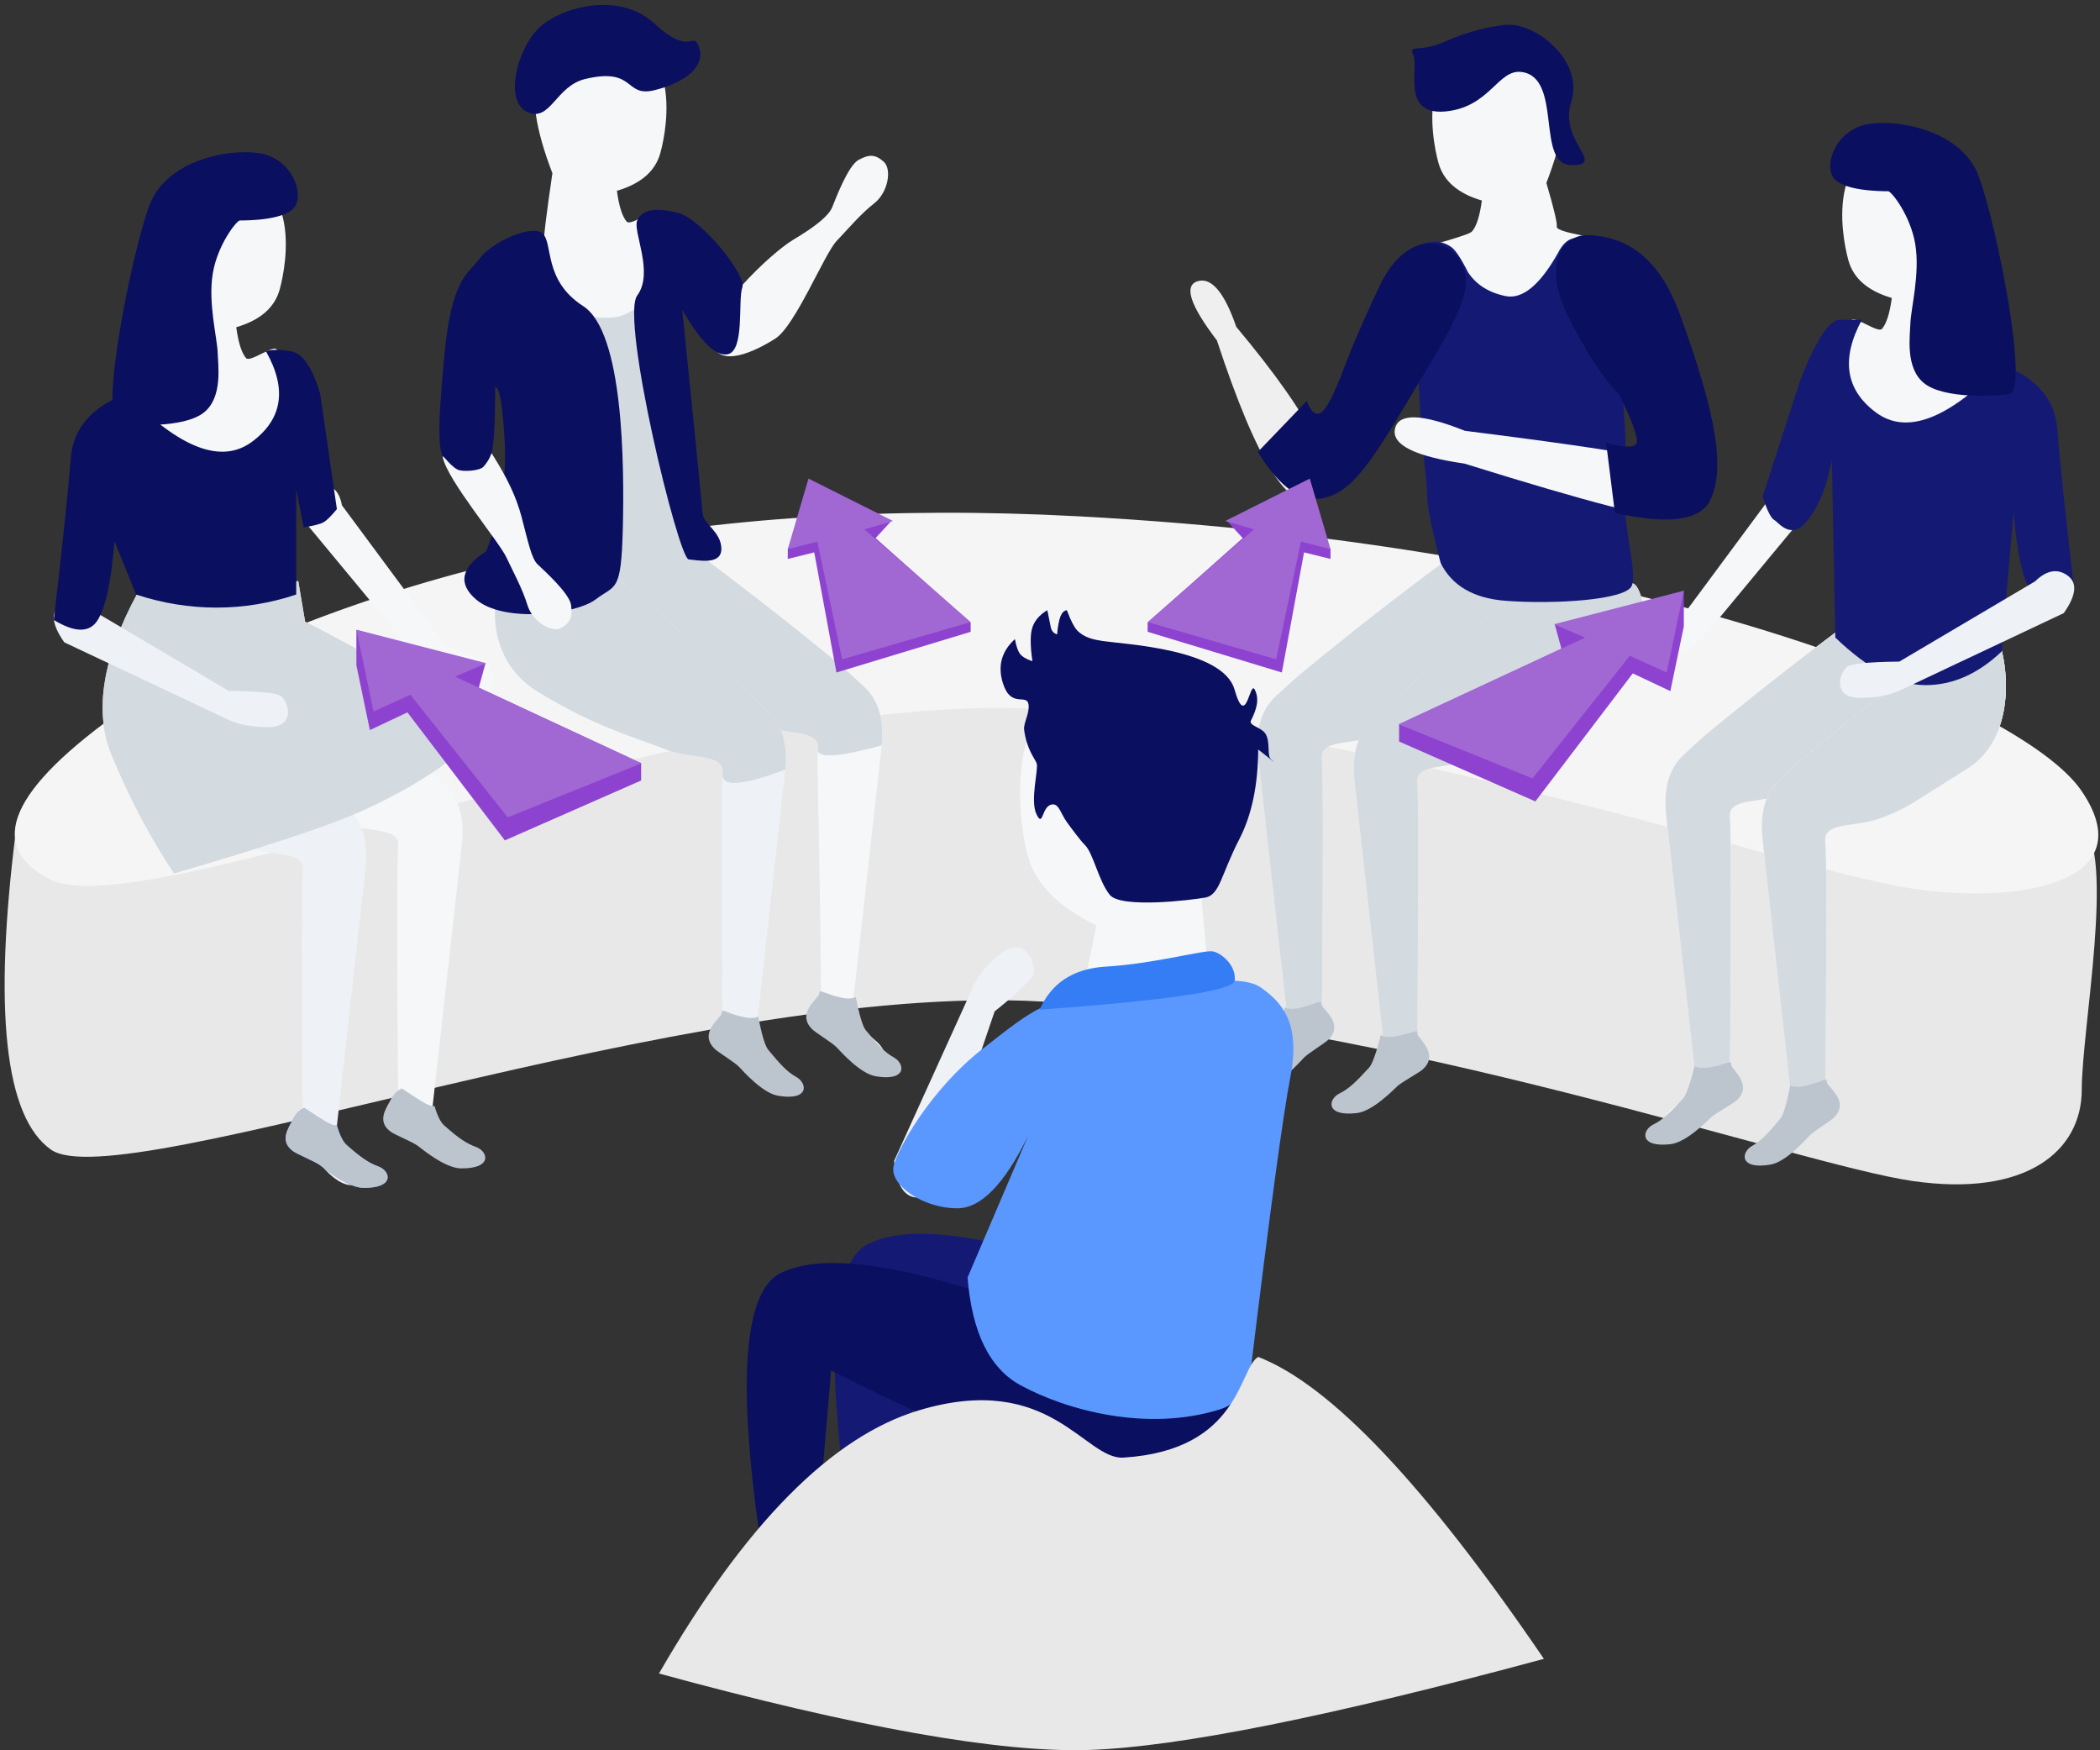 <?xml version="1.0" encoding="UTF-8"?>
<svg width="246px" height="205px" viewBox="0 0 246 205" version="1.1" xmlns="http://www.w3.org/2000/svg" xmlns:xlink="http://www.w3.org/1999/xlink">
    <rect x="0" y="0" width="246" height="205" fill="#333333" stroke="none"/>
    <!-- Generator: Sketch 48.2 (47327) - http://www.bohemiancoding.com/sketch -->
    <title>Realistic solution to the oracle problem</title>
    <desc>Created with Sketch.</desc>
    <defs></defs>
    <g id="WEB-DESIGN-WITNET/new-header-sec-v." stroke="none" stroke-width="1" fill="none" fill-rule="evenodd" transform="translate(-239, -1044)">
        <g id="//BODY" transform="translate(-575, 851)">
            <g id="section1" transform="translate(719, 0)">
                <g id="conteiner1" transform="translate(5, 142)">
                    <g id="ilustracja" transform="translate(54, 46)">
                        <g>
                            <path d="M37.857,102.334 C35.202,123.4 36.572,135.838 41.968,139.649 C50.061,145.364 117.025,119.947 158.062,122.305 C199.099,124.664 246.664,141.385 260.035,143.323 C273.405,145.26 279.862,139.784 279.862,132.641 C279.862,125.499 283.826,105.086 279.862,101.421 C262.935,85.767 208.309,81.389 160.987,78.877 C117.187,76.552 76.144,84.371 37.857,102.334 Z" id="Path-141" fill="#E8E8E8"></path>
                            <path d="M50.467,88.066 C37.208,97.393 34.302,104.018 41.749,107.944 C52.92,113.832 117.025,85.708 158.062,88.066 C199.099,90.424 246.664,107.146 260.035,109.084 C273.405,111.021 287.005,108.055 279.805,97.586 C272.605,87.117 227.932,68.953 162.231,65.466 C118.431,63.141 81.176,70.674 50.467,88.066 Z" id="Path-141" fill="#F5F5F5"></path>
                            <g id="Group-2" transform="translate(171.505, 5.707)">
                                <path d="M11.248,37.85 C11.035,32.683 11.738,30.355 13.358,30.866 C14.977,31.377 15.198,33.705 14.02,37.85 C15.257,52.309 14.013,59.538 10.287,59.538 C6.561,59.538 6.881,52.309 11.248,37.85 Z" id="Path-122" fill="#EFEFEF" transform="translate(11.239, 45.168) rotate(-35) translate(-11.239, -45.168) "></path>
                                <g id="Group-16" transform="translate(32.014, 97.582) scale(-1, 1) translate(-32.014, -97.582) translate(6.86, 63.913)">
                                    <path d="M30.853,21.382 C34.193,22.72 38.065,21.834 37.829,24.296 C37.674,25.902 37.671,35.814 37.819,54.03 C37.822,54.419 37.725,55.706 38.208,56.496 C38.69,57.287 44.237,61.502 45.309,60.263 C46.382,59.023 42.798,57.458 42.211,56.124 C42.081,55.831 41.942,55.662 41.879,55.354 C41.837,55.149 41.837,54.863 41.879,54.496 L45.309,23.823 C45.582,20.789 44.911,18.517 43.297,17.006 C40.875,14.741 40.676,14.543 35.185,10.148 C29.694,5.754 24.13,1.601 23.869,1.458 C23.609,1.314 15.07,-0.798 13.833,0.33 C12.595,1.458 10.083,11.721 16.976,15.944 C23.869,20.168 27.513,20.045 30.853,21.382 Z" id="Path-19-Copy" fill="#F5F7F9"></path>
                                    <path d="M30.853,21.382 C34.193,22.72 38.065,21.834 37.829,24.296 C37.674,25.902 37.671,35.814 37.819,54.03 C37.821,54.289 39.175,54.445 41.879,54.496 L45.309,23.823 C45.582,20.789 44.911,18.517 43.297,17.006 C40.875,14.741 40.676,14.543 35.185,10.148 C29.694,5.754 24.13,1.601 23.869,1.458 C23.609,1.314 15.07,-0.798 13.833,0.33 C12.595,1.458 10.083,11.721 16.976,15.944 C23.869,20.168 27.513,20.045 30.853,21.382 Z" id="Path-19-Copy" fill="#D3DAE0"></path>
                                    <path d="M19.796,24.22 C23.082,25.545 26.891,24.667 26.658,27.106 C26.506,28.698 26.503,38.517 26.649,56.566 C26.652,56.951 26.472,57.019 26.658,57.734 C26.844,58.448 27.178,58.946 27.379,59.339 C29.714,63.904 33.311,65.07 33.311,62.756 C33.311,61.836 32.332,61.756 30.968,58.641 C30.841,58.35 30.704,58.183 30.642,57.878 C30.601,57.675 30.601,57.391 30.642,57.027 L34.017,26.638 C34.285,23.632 33.625,21.381 32.037,19.884 C29.655,17.639 21.366,9.951 15.964,5.597 C10.563,1.242 13.182,4.621 12.926,4.479 C12.67,4.337 2.35,2.747 1.133,3.865 C-0.085,4.982 -1.803,13.328 4.978,17.513 C11.759,21.697 16.511,22.894 19.796,24.22 Z" id="Path-19" fill="#EEF1F5"></path>
                                    <path d="M48.719,55.48 C48.983,55.626 48.581,55.56 48.727,56.238 C48.984,57.424 49.471,59.258 47.425,59.83 C46.85,59.991 44.623,60.072 43.903,60.289 C43.291,60.474 40.024,61.662 38.256,61.04 C34.728,59.801 35.935,58.079 37.468,58.079 C38.595,58.079 39.675,57.759 41.868,56.891 C42.396,56.682 43.369,55.737 44.787,54.057 C45.066,54.467 45.647,54.788 46.528,55.021 C47.85,55.37 48.455,55.334 48.719,55.48 Z" id="Path-5-Copy-3" fill="#BCC5CD" transform="translate(42.465, 57.638) scale(-1, 1) rotate(-29) translate(-42.465, -57.638) "></path>
                                    <path d="M19.796,24.22 C23.082,25.545 26.891,24.667 26.658,27.106 C26.506,28.698 26.503,38.517 26.649,56.566 C26.651,56.823 27.982,56.977 30.642,57.027 L34.017,26.638 C34.285,23.632 33.625,21.381 32.037,19.884 C29.655,17.639 21.366,9.951 15.964,5.597 C10.563,1.242 13.182,4.621 12.926,4.479 C12.67,4.337 2.35,2.747 1.133,3.865 C-0.085,4.982 -1.803,13.328 4.978,17.513 C11.759,21.697 16.511,22.894 19.796,24.22 Z" id="Path-19" fill="#D3DAE0"></path>
                                    <path d="M37.694,58.689 C37.958,58.835 37.555,58.769 37.702,59.447 C37.958,60.633 38.446,62.467 36.4,63.039 C35.824,63.2 33.597,63.281 32.878,63.498 C32.266,63.683 28.998,64.871 27.23,64.249 C23.702,63.01 24.91,61.288 26.443,61.288 C27.57,61.288 28.65,60.968 30.842,60.1 C31.37,59.891 32.343,58.946 33.761,57.266 C34.041,57.676 34.621,57.997 35.503,58.23 C36.825,58.579 37.43,58.543 37.694,58.689 Z" id="Path-5-Copy-3" fill="#BCC5CD" transform="translate(31.44, 60.847) scale(-1, 1) rotate(-26) translate(-31.44, -60.847) "></path>
                                </g>
                                <path d="M33,18.373 C32.117,15.195 30.207,3.818 40.881,4.604 C47.997,5.128 49.584,10.5 45.642,20.721 C46.532,23.752 46.938,25.455 46.859,25.83 C46.672,26.71 54.689,27.426 54.349,28.005 C53.105,30.119 44.133,38.497 38.085,37.557 C35.844,37.209 32.065,33.59 32.065,31.253 C32.065,30.305 28.837,30.188 30.618,28.606 C31.084,28.192 36.484,26.916 36.932,26.402 C37.455,25.802 37.839,24.594 38.085,22.78 C35.284,21.961 33.589,20.492 33,18.373 Z" id="Path-23" fill="#F5F7F9"></path>
                                <path d="M42.405,7.341 C47.276,7.173 45.869,17.797 50.007,17.069 C54.145,16.341 48.031,14.654 48.715,9.755 C49.399,4.856 42.994,1.279 39.574,2.238 C37.986,2.683 35.481,3.663 32.991,5.355 C30.117,7.309 28.668,6.344 29.576,7.653 C30.442,8.902 29.359,14.847 34.419,13.437 C39.478,12.028 39.581,7.439 42.405,7.341 Z" id="Path-30" fill="#0A0F5F" transform="translate(40.381, 9.593) rotate(10) translate(-40.381, -9.593) "></path>
                                <path d="M36.472,31.199 C35.661,29.582 35.007,28.594 34.512,28.236 C32.764,26.974 30.792,27.934 30.664,28.236 C28.926,32.328 30.503,39.797 30.664,43.809 C30.982,51.751 31.687,55.433 31.687,57.563 C31.687,58.668 32.21,61.226 33.256,65.236 C34.585,67.901 37.122,69.376 40.867,69.661 C46.485,70.087 55.035,69.589 55.66,67.876 C56.285,66.163 54.696,61.354 54.857,57.563 C55.66,38.741 50.588,27.179 49.124,27.179 C48.288,27.179 47.57,27.778 46.972,28.976 C44.86,32.703 42.825,34.368 40.867,33.971 C38.909,33.573 37.444,32.65 36.472,31.199 Z" id="Path-124" fill="#141A74"></path>
                                <path d="M20.852,26.609 C18.061,26.473 14.889,29.686 17.825,35.813 C19.783,39.898 21.59,43.323 23.248,46.087 C24.616,48.538 25.205,50.06 25.015,50.653 C24.824,51.246 24.131,51.338 22.935,50.93 L23.963,59.142 C28.879,59.807 31.914,58.907 33.068,56.444 C34.772,52.81 32.684,48.076 28.331,36.151 C25.329,27.929 23.644,26.745 20.852,26.609 Z" id="Path-123" fill="#0A0F5F" transform="translate(25.157, 42.979) rotate(51) translate(-25.157, -42.979) "></path>
                                <path d="M35.5,51.617 C30.127,50.692 27.441,51.184 27.441,53.095 C27.441,55.006 30.379,55.769 36.256,55.385 C51.587,56.806 59.719,57.161 60.651,56.451 C62.05,55.385 63.341,50.366 58.383,50.229 C55.078,50.137 47.451,50.6 35.5,51.617 Z" id="Path-121" fill="#F5F7F9" transform="translate(44.678, 53.512) rotate(12) translate(-44.678, -53.512) "></path>
                                <path d="M50.56,26.834 C47.768,26.698 45.117,29.911 48.054,36.038 C50.011,40.123 52.056,43.294 54.188,45.549 C55.733,48.693 56.409,50.562 56.219,51.155 C56.029,51.748 54.836,51.748 52.642,51.155 L53.67,59.367 C59.985,60.785 63.72,60.262 64.874,57.799 C66.577,54.164 65.608,47.964 61.254,36.038 C58.253,27.817 53.351,26.97 50.56,26.834 Z" id="Path-123" fill="#0A0F5F"></path>
                            </g>
                            <path d="M71.745,77.819 L70.936,73.043 C66.666,74.259 63.387,75.115 61.101,75.612 C58.815,76.109 55.823,75.719 52.127,74.443 C48.008,82.018 46.989,88.333 49.068,93.387 C51.147,98.441 53.588,103.073 56.392,107.283 C67.417,104.077 74.775,101.633 78.465,99.952 C87.371,95.894 91.26,92.079 91.458,90.964 C91.78,89.156 85.208,84.774 71.745,77.819 Z" id="Path-118" fill="#D3DAE0"></path>
                            <g id="Group-13" transform="translate(42.305, 22.826)">
                                <path d="M33.366,78.448 C36.706,79.785 40.578,78.9 40.342,81.361 C40.188,82.967 40.184,92.879 40.332,111.095 C40.335,111.484 40.238,112.771 40.721,113.562 C41.203,114.352 46.75,118.567 47.822,117.328 C48.895,116.089 45.311,114.523 44.724,113.189 C44.594,112.896 44.455,112.728 44.392,112.42 C44.351,112.214 44.351,111.928 44.392,111.561 L47.822,80.888 C48.095,77.854 47.424,75.582 45.81,74.072 C43.388,71.806 43.189,71.608 37.698,67.214 C32.207,62.819 26.643,58.666 26.382,58.523 C26.122,58.38 17.583,56.268 16.346,57.395 C15.108,58.523 12.596,68.786 19.489,73.01 C26.382,77.233 30.026,77.11 33.366,78.448 Z" id="Path-19-Copy" fill="#F5F7F9"></path>
                                <path d="M50.342,111.353 C50.769,111.747 51.027,112.288 51.115,112.977 C51.267,114.169 51.852,115.994 49.806,116.566 C49.231,116.727 47.004,116.807 46.284,117.025 C45.672,117.209 42.404,118.397 40.636,117.776 C37.109,116.536 38.316,114.815 39.849,114.815 C40.976,114.815 42.01,114.59 44.202,113.722 C44.73,113.513 45.345,112.929 46.046,111.969 C46.306,112.142 46.852,112.14 47.684,111.962 C48.517,111.785 49.402,111.582 50.342,111.353 Z" id="Path-5-Copy-3" fill="#BCC5CD" transform="translate(44.826, 114.654) scale(-1, 1) rotate(-20) translate(-44.826, -114.654) "></path>
                                <path d="M30.386,44.826 L47.902,55.132 C51.489,54.945 53.568,55.16 54.136,55.778 C55.029,56.747 55.689,59.315 52.618,59.347 C50.571,59.368 48.722,59.123 47.071,58.613 L27.625,48.557 C26.06,46.231 25.879,44.65 27.082,43.816 C28.285,42.981 29.387,43.318 30.386,44.826 Z" id="Path-120-Copy" fill="#F5F7F9" transform="translate(40.59, 51.359) rotate(23) translate(-40.59, -51.359) "></path>
                                <path d="M10.133,16.091 C9.249,12.912 7.34,1.536 18.014,2.321 C25.129,2.845 26.716,8.218 22.775,18.438 C23.502,23.416 23.826,26.092 23.747,26.466 C23.561,27.347 27.762,27.933 27.421,28.512 C26.177,30.626 21.265,36.215 15.218,35.275 C12.977,34.927 9.197,31.307 9.197,28.971 C9.197,28.022 8.749,24.651 10.53,23.068 C10.996,22.654 13.617,24.634 14.065,24.12 C14.587,23.519 14.972,22.312 15.218,20.498 C12.417,19.679 10.722,18.21 10.133,16.091 Z" id="Path-23" fill="#F5F7F9" transform="translate(18.294, 18.832) scale(-1, 1) translate(-18.294, -18.832) "></path>
                                <path d="M22.309,81.285 C25.595,82.61 29.404,81.733 29.171,84.171 C29.019,85.763 29.016,95.583 29.162,113.631 C29.165,114.016 28.985,114.085 29.171,114.799 C29.357,115.513 29.691,116.011 29.892,116.405 C32.227,120.97 35.824,122.135 35.824,119.822 C35.824,118.901 34.845,118.822 33.481,115.706 C33.354,115.415 33.217,115.248 33.155,114.943 C33.114,114.74 33.114,114.456 33.155,114.093 L36.53,83.703 C36.798,80.697 36.138,78.446 34.55,76.949 C32.168,74.704 31.972,74.509 26.57,70.154 C21.168,65.8 15.695,61.686 15.439,61.544 C15.183,61.402 10.628,58.485 9.41,59.602 C8.193,60.719 5.832,71.495 12.613,75.68 C19.393,79.864 19.024,79.96 22.309,81.285 Z" id="Path-19" fill="#EEF1F5"></path>
                                <path d="M38.908,113.636 C39.335,114.029 39.593,114.571 39.681,115.26 C39.834,116.451 40.419,118.276 38.373,118.848 C37.797,119.009 35.57,119.09 34.85,119.307 C34.239,119.492 30.971,120.68 29.203,120.058 C25.675,118.819 26.882,117.098 28.415,117.098 C29.542,117.098 30.576,116.873 32.768,116.005 C33.297,115.796 33.911,115.211 34.612,114.252 C34.872,114.425 35.419,114.422 36.251,114.245 C37.083,114.068 37.969,113.864 38.908,113.636 Z" id="Path-5-Copy-3" fill="#5A98FF" transform="translate(33.392, 116.936) scale(-1, 1) rotate(-20) translate(-33.392, -116.936) "></path>
                                <path d="M38.908,113.636 C39.335,114.029 39.593,114.571 39.681,115.26 C39.834,116.451 40.419,118.276 38.373,118.848 C37.797,119.009 35.57,119.09 34.85,119.307 C34.239,119.492 30.971,120.68 29.203,120.058 C25.675,118.819 26.882,117.098 28.415,117.098 C29.542,117.098 30.576,116.873 32.768,116.005 C33.297,115.796 33.911,115.211 34.612,114.252 C34.872,114.425 35.419,114.422 36.251,114.245 C37.083,114.068 37.969,113.864 38.908,113.636 Z" id="Path-5-Copy-3" fill="#BCC5CD" transform="translate(33.392, 116.936) scale(-1, 1) rotate(-20) translate(-33.392, -116.936) "></path>
                                <path d="M29.44,54.993 L28.631,50.217 C24.361,51.433 21.083,52.289 18.796,52.786 C16.51,53.283 13.519,52.893 9.823,51.616 C5.704,59.192 4.684,65.507 6.763,70.561 C8.842,75.615 11.284,80.247 14.087,84.457 C25.113,81.251 32.47,78.807 36.16,77.126 C45.066,73.068 48.956,69.253 49.154,68.138 C49.475,66.33 42.904,61.948 29.44,54.993 Z" id="Path-118" fill="#D3DAE0"></path>
                                <path d="M4.593,53.694 L20.49,63.087 C24.191,63.125 26.248,63.342 26.66,63.737 C27.647,64.683 28.198,67.304 25.158,67.336 C23.131,67.357 21.421,67.006 20.028,66.282 L1.226,57.408 C-0.251,55.307 -0.393,53.836 0.798,52.994 C1.988,52.153 3.254,52.386 4.593,53.694 Z" id="Path-120" fill="#EEF1F5"></path>
                                <path d="M31.196,28.288 L33.158,41.803 C32.482,42.63 31.956,43.147 31.579,43.353 C31.202,43.56 30.433,43.755 29.271,43.938 L28.394,39.488 L28.394,51.809 C25.338,52.828 22.223,53.337 19.05,53.337 C15.877,53.337 12.741,52.828 9.641,51.809 L7.107,45.57 C6.733,50.205 6.079,53.278 5.144,54.79 C4.21,56.302 2.495,56.302 0,54.79 C1.055,45.67 1.717,39.358 1.986,35.854 C2.254,32.351 4.428,29.829 8.507,28.288 C14.733,34.692 19.637,36.569 23.216,33.916 C26.796,31.264 27.342,27.734 24.854,23.324 C25.415,23.098 26.384,23.098 27.762,23.324 C29.14,23.551 30.285,25.206 31.196,28.288 Z" id="Path-119" fill="#0A0F5F"></path>
                                <path d="M13.65,7.995 C14.014,7.993 16.257,10.812 16.821,14.191 C17.401,17.673 16.297,21.746 16.246,23.546 C16.206,24.994 15.64,28.68 17.839,30.468 C20.201,32.389 26.477,31.987 27.854,31.756 C30.178,31.366 26.399,12.008 24.257,6.248 C22.114,0.489 13.808,-0.602 10.722,0.263 C7.637,1.128 6.228,4.502 7.129,6.248 C8.029,7.995 12.91,7.998 13.65,7.995 Z" id="Path-30" fill="#0A0F5F" transform="translate(17.722, 15.978) scale(-1, 1) translate(-17.722, -15.978) "></path>
                            </g>
                            <g id="Group-13" transform="translate(250.398, 81.603) scale(-1, 1) translate(-250.398, -81.603) translate(221.814, 19.402)">
                                <path d="M33.366,78.448 C36.706,79.785 40.578,78.9 40.342,81.361 C40.188,82.967 40.184,92.879 40.332,111.095 C40.335,111.484 40.238,112.771 40.721,113.562 C41.203,114.352 46.75,118.567 47.822,117.328 C48.895,116.089 45.311,114.523 44.724,113.189 C44.594,112.896 44.455,112.728 44.392,112.42 C44.351,112.214 44.351,111.928 44.392,111.561 L47.822,80.888 C48.095,77.854 47.424,75.582 45.81,74.072 C43.388,71.806 43.189,71.608 37.698,67.214 C32.207,62.819 26.643,58.666 26.382,58.523 C26.122,58.38 17.583,56.268 16.346,57.395 C15.108,58.523 12.596,68.786 19.489,73.01 C26.382,77.233 30.026,77.11 33.366,78.448 Z" id="Path-19-Copy" fill="#F5F7F9"></path>
                                <path d="M33.366,78.448 C36.706,79.785 40.578,78.9 40.342,81.361 C40.188,82.967 40.184,92.879 40.332,111.095 C40.335,111.484 40.238,112.771 40.721,113.562 C41.203,114.352 46.75,118.567 47.822,117.328 C48.895,116.089 45.311,114.523 44.724,113.189 C44.594,112.896 44.455,112.728 44.392,112.42 C44.351,112.214 44.351,111.928 44.392,111.561 L47.822,80.888 C48.095,77.854 47.424,75.582 45.81,74.072 C43.388,71.806 43.189,71.608 37.698,67.214 C32.207,62.819 26.643,58.666 26.382,58.523 C26.122,58.38 17.583,56.268 16.346,57.395 C15.108,58.523 12.596,68.786 19.489,73.01 C26.382,77.233 30.026,77.11 33.366,78.448 Z" id="Path-19-Copy" fill="#F5F7F9"></path>
                                <path d="M33.366,78.448 C36.706,79.785 40.578,78.9 40.342,81.361 C40.188,82.967 40.184,92.879 40.332,111.095 C40.334,111.355 41.688,111.51 44.392,111.561 L47.822,80.888 C48.095,77.854 47.424,75.582 45.81,74.072 C43.388,71.806 43.189,71.608 37.698,67.214 C32.207,62.819 26.643,58.666 26.382,58.523 C26.122,58.38 17.583,56.268 16.346,57.395 C15.108,58.523 12.596,68.786 19.489,73.01 C26.382,77.233 30.026,77.11 33.366,78.448 Z" id="Path-19-Copy" fill="#D3DAE0"></path>
                                <path d="M30.386,44.826 L47.902,55.132 C51.489,54.945 53.568,55.16 54.136,55.778 C55.029,56.747 55.689,59.315 52.618,59.347 C50.571,59.368 48.722,59.123 47.071,58.613 L27.625,48.557 C26.06,46.231 25.879,44.65 27.082,43.816 C28.285,42.981 29.387,43.318 30.386,44.826 Z" id="Path-120-Copy" fill="#F5F7F9" transform="translate(40.59, 51.359) rotate(23) translate(-40.59, -51.359) "></path>
                                <path d="M10.133,16.091 C9.249,12.912 7.34,1.536 18.014,2.321 C25.129,2.845 26.716,8.218 22.775,18.438 C23.502,23.416 23.826,26.092 23.747,26.466 C23.561,27.347 27.762,27.933 27.421,28.512 C26.177,30.626 21.265,36.215 15.218,35.275 C12.977,34.927 9.197,31.307 9.197,28.971 C9.197,28.022 8.749,24.651 10.53,23.068 C10.996,22.654 13.617,24.634 14.065,24.12 C14.587,23.519 14.972,22.312 15.218,20.498 C12.417,19.679 10.722,18.21 10.133,16.091 Z" id="Path-23" fill="#F5F7F9" transform="translate(18.294, 18.832) scale(-1, 1) translate(-18.294, -18.832) "></path>
                                <path d="M22.309,81.285 C25.595,82.61 29.404,81.733 29.171,84.171 C29.019,85.763 29.016,95.583 29.162,113.631 C29.165,114.016 28.985,114.085 29.171,114.799 C29.357,115.513 29.691,116.011 29.892,116.405 C32.227,120.97 35.824,122.135 35.824,119.822 C35.824,118.901 34.845,118.822 33.481,115.706 C33.354,115.415 33.217,115.248 33.155,114.943 C33.114,114.74 33.114,114.456 33.155,114.093 L36.53,83.703 C36.798,80.697 36.138,78.446 34.55,76.949 C32.168,74.704 31.972,74.509 26.57,70.154 C21.168,65.8 15.695,61.686 15.439,61.544 C15.183,61.402 10.628,58.485 9.41,59.602 C8.193,60.719 5.832,71.495 12.613,75.68 C19.393,79.864 19.024,79.96 22.309,81.285 Z" id="Path-19" fill="#EEF1F5"></path>
                                <path d="M22.309,81.285 C25.595,82.61 29.404,81.733 29.171,84.171 C29.019,85.763 29.016,95.583 29.162,113.631 C29.165,114.016 28.985,114.085 29.171,114.799 C29.357,115.513 29.691,116.011 29.892,116.405 C32.227,120.97 35.824,122.135 35.824,119.822 C35.824,118.901 34.845,118.822 33.481,115.706 C33.354,115.415 33.217,115.248 33.155,114.943 C33.114,114.74 33.114,114.456 33.155,114.093 L36.53,83.703 C36.798,80.697 36.138,78.446 34.55,76.949 C32.168,74.704 31.972,74.509 26.57,70.154 C21.168,65.8 15.695,61.686 15.439,61.544 C15.183,61.402 10.628,58.485 9.41,59.602 C8.193,60.719 5.832,71.495 12.613,75.68 C19.393,79.864 19.024,79.96 22.309,81.285 Z" id="Path-19" fill="#EEF1F5"></path>
                                <path d="M51.243,112.545 C51.507,112.691 51.104,112.625 51.25,113.303 C51.507,114.489 51.995,116.323 49.949,116.896 C49.373,117.057 47.146,117.137 46.427,117.354 C45.815,117.539 42.547,118.727 40.779,118.106 C37.251,116.866 38.459,115.145 39.991,115.145 C41.118,115.145 42.198,114.824 44.391,113.956 C44.919,113.747 45.892,112.803 47.31,111.123 C47.59,111.532 48.17,111.853 49.051,112.086 C50.373,112.435 50.979,112.399 51.243,112.545 Z" id="Path-5-Copy-3" fill="#BCC5CD" transform="translate(44.988, 114.703) scale(-1, 1) rotate(-26) translate(-44.988, -114.703) "></path>
                                <path d="M22.309,81.285 C25.595,82.61 29.404,81.733 29.171,84.171 C29.019,85.763 29.016,95.583 29.162,113.631 C29.164,113.888 30.495,114.042 33.155,114.093 L36.53,83.703 C36.798,80.697 36.138,78.446 34.55,76.949 C32.168,74.704 31.972,74.509 26.57,70.154 C21.168,65.8 15.695,61.686 15.439,61.544 C15.183,61.402 10.628,58.485 9.41,59.602 C8.193,60.719 5.832,71.495 12.613,75.68 C19.393,79.864 19.024,79.96 22.309,81.285 Z" id="Path-19" fill="#D3DAE0"></path>
                                <path d="M39.809,114.828 C40.073,114.974 39.67,114.908 39.817,115.585 C40.074,116.772 40.561,118.606 38.515,119.178 C37.939,119.339 35.712,119.42 34.993,119.637 C34.381,119.822 31.113,121.009 29.345,120.388 C25.818,119.148 27.025,117.427 28.558,117.427 C29.685,117.427 30.765,117.107 32.957,116.239 C33.486,116.03 34.459,115.085 35.876,113.405 C36.156,113.815 36.736,114.136 37.618,114.369 C38.94,114.717 39.545,114.682 39.809,114.828 Z" id="Path-5-Copy-3" fill="#BCC5CD" transform="translate(33.555, 116.986) scale(-1, 1) rotate(-29) translate(-33.555, -116.986) "></path>
                                <path d="M32.179,30.375 L36.51,43.764 C35.978,45.381 35.524,46.293 35.148,46.5 C34.583,46.81 33.148,49.007 31.196,46.5 C29.895,44.828 28.961,42.491 28.394,39.488 L27.986,60.275 C24.109,63.987 20.585,65.843 17.412,65.843 C14.24,65.843 11.271,64.531 8.507,61.908 L7.107,45.57 C6.733,50.205 6.079,53.278 5.144,54.79 C4.21,56.302 2.495,56.302 0,54.79 C1.055,45.67 1.717,39.358 1.986,35.854 C2.254,32.351 4.428,29.829 8.507,28.288 C14.733,34.692 19.637,36.569 23.216,33.916 C26.796,31.264 27.349,27.643 24.875,23.052 C25.277,23.052 26.13,23.052 27.433,23.052 C28.736,23.052 30.318,25.493 32.179,30.375 Z" id="Path-119" fill="#141A74"></path>
                                <path d="M4.593,53.694 L20.49,63.087 C24.191,63.125 26.248,63.342 26.66,63.737 C27.647,64.683 28.198,67.304 25.158,67.336 C23.131,67.357 21.421,67.006 20.028,66.282 L1.226,57.408 C-0.251,55.307 -0.393,53.836 0.798,52.994 C1.988,52.153 3.254,52.386 4.593,53.694 Z" id="Path-120" fill="#EEF1F5"></path>
                                <path d="M13.65,7.995 C14.014,7.993 16.257,10.812 16.821,14.191 C17.401,17.673 16.297,21.746 16.246,23.546 C16.206,24.994 15.64,28.68 17.839,30.468 C20.201,32.389 26.477,31.987 27.854,31.756 C30.178,31.366 26.399,12.008 24.257,6.248 C22.114,0.489 13.808,-0.602 10.722,0.263 C7.637,1.128 6.228,4.502 7.129,6.248 C8.029,7.995 12.91,7.998 13.65,7.995 Z" id="Path-30" fill="#0A0F5F" transform="translate(17.722, 15.978) scale(-1, 1) translate(-17.722, -15.978) "></path>
                            </g>
                            <g id="Group" transform="translate(85.753, 0)">
                                <path d="M39.083,89.861 C42.423,91.198 46.295,90.313 46.059,92.774 C45.904,94.38 46.29,103.89 46.438,122.106 C46.441,122.496 45.955,124.184 46.438,124.975 C46.92,125.765 52.467,129.98 53.539,128.741 C54.612,127.502 51.028,125.936 50.44,124.602 C50.311,124.309 50.172,124.141 50.109,123.833 C50.067,123.627 50.067,123.341 50.109,122.974 L53.539,92.301 C53.812,89.267 53.141,86.995 51.527,85.485 C49.105,83.219 48.906,83.021 43.415,78.627 C37.923,74.232 32.359,70.079 32.099,69.936 C31.839,69.793 23.3,67.681 22.063,68.808 C20.825,69.936 18.313,80.199 25.206,84.423 C32.099,88.646 35.743,88.523 39.083,89.861 Z" id="Path-19-Copy" fill="#F5F7F9"></path>
                                <path d="M57.044,123.881 C57.308,124.027 56.906,123.961 57.052,124.638 C57.309,125.825 57.797,127.659 55.751,128.231 C55.175,128.392 52.948,128.473 52.228,128.69 C51.617,128.875 48.349,130.062 46.581,129.441 C43.053,128.201 44.26,126.48 45.793,126.48 C46.92,126.48 48,126.159 50.193,125.292 C50.721,125.083 51.694,124.138 53.112,122.458 C53.391,122.868 53.972,123.189 54.853,123.422 C56.175,123.77 56.78,123.735 57.044,123.881 Z" id="Path-5-Copy-3" fill="#BCC5CD" transform="translate(50.79, 126.039) scale(-1, 1) rotate(-29) translate(-50.79, -126.039) "></path>
                                <path d="M39.083,89.861 C42.423,91.198 46.295,90.313 46.059,92.774 C45.956,93.845 48.449,93.687 53.539,92.301 C53.812,89.267 53.141,86.995 51.527,85.485 C49.105,83.219 48.906,83.021 43.415,78.627 C37.923,74.232 32.359,70.079 32.099,69.936 C31.839,69.793 23.3,67.681 22.063,68.808 C20.825,69.936 18.313,80.199 25.206,84.423 C32.099,88.646 35.743,88.523 39.083,89.861 Z" id="Path-19-Copy" fill="#D3DAE0"></path>
                                <path d="M28.026,92.698 C31.312,94.023 35.121,93.146 34.888,95.584 C34.736,97.176 34.733,106.996 34.878,125.044 C34.882,125.43 34.702,125.498 34.888,126.212 C35.074,126.926 35.408,127.424 35.609,127.818 C37.944,132.383 41.541,133.548 41.541,131.235 C41.541,130.314 40.561,130.235 39.198,127.119 C39.071,126.828 38.934,126.661 38.872,126.356 C38.831,126.153 38.831,125.869 38.872,125.506 L42.247,95.116 C42.515,92.11 41.855,89.859 40.267,88.362 C37.885,86.117 29.596,78.429 24.194,74.075 C18.793,69.721 21.412,73.099 21.156,72.957 C20.9,72.815 10.58,71.226 9.363,72.343 C8.145,73.46 6.427,81.807 13.208,85.991 C19.989,90.176 24.741,91.373 28.026,92.698 Z" id="Path-19" fill="#EEF1F5"></path>
                                <path d="M45.611,126.163 C45.875,126.309 45.472,126.244 45.619,126.921 C45.875,128.107 46.363,129.941 44.317,130.514 C43.741,130.675 41.514,130.755 40.795,130.972 C40.183,131.157 36.915,132.345 35.147,131.724 C31.619,130.484 32.827,128.763 34.36,128.763 C35.486,128.763 36.566,128.442 38.759,127.574 C39.287,127.365 40.26,126.421 41.678,124.741 C41.958,125.15 42.538,125.472 43.419,125.704 C44.741,126.053 45.347,126.017 45.611,126.163 Z" id="Path-5-Copy-3" fill="#BCC5CD" transform="translate(39.356, 128.321) scale(-1, 1) rotate(-29) translate(-39.356, -128.321) "></path>
                                <path d="M28.026,92.698 C31.312,94.023 35.121,93.146 34.888,95.584 C34.733,97.21 37.186,97.054 42.247,95.116 C42.515,92.11 41.855,89.859 40.267,88.362 C37.885,86.117 29.596,78.429 24.194,74.075 C18.793,69.721 21.412,73.099 21.156,72.957 C20.9,72.815 10.58,71.226 9.363,72.343 C8.145,73.46 6.427,81.807 13.208,85.991 C19.989,90.176 24.741,91.373 28.026,92.698 Z" id="Path-19" fill="#D3DAE0"></path>
                                <g id="Group-15">
                                    <path d="M35.753,22.711 C36.85,21.979 39.363,23.129 40.17,25.02 C40.976,26.911 42.219,28.669 43.305,30.444 C44.391,32.218 51.662,37.692 52.49,40.342 C53.317,42.993 54.22,47.653 50.992,47.623 C47.764,47.592 42.707,38.355 41.842,35.293 C40.977,32.231 40.17,30.542 39.363,29.924 C38.556,29.307 35.113,26.861 34.791,25.486 C34.47,24.111 34.657,23.442 35.753,22.711 Z" id="Path-95-Copy" fill="#F5F7F9" transform="translate(43.96, 35.056) rotate(75) translate(-43.96, -35.056) "></path>
                                    <path d="M13.382,34.565 C14.713,35.309 15.787,36.087 16.602,36.898 C17.825,38.116 20.574,39.959 21.796,39.207 C23.017,38.455 25.515,32.662 25.823,32.055 C26.029,31.651 26.633,32.488 27.636,34.565 L28.63,48.485 L29.581,55.175 L32.255,68.747 C30.916,70.328 29.376,71.418 27.636,72.017 C25.895,72.616 22.848,72.822 18.493,72.635 C19.44,63.809 19.914,59.274 19.914,59.032 C19.914,58.668 15.878,46.872 15.859,46.371 C15.847,46.038 15.021,42.102 13.382,34.565 Z" id="Path-96" fill="#D3DAE0"></path>
                                    <path d="M11.276,22.938 C10.393,19.76 8.483,8.383 19.157,9.169 C26.273,9.693 27.86,15.065 23.918,25.286 C24.646,30.264 24.97,32.94 24.891,33.314 C24.704,34.194 28.905,34.781 28.565,35.36 C27.32,37.474 22.409,43.063 16.361,42.123 C14.12,41.774 10.341,38.155 10.341,35.819 C10.341,34.87 9.892,31.498 11.674,29.916 C12.14,29.502 14.76,31.482 15.208,30.967 C15.731,30.367 16.115,29.16 16.361,27.346 C13.56,26.526 11.865,25.057 11.276,22.938 Z" id="Path-23" fill="#F5F7F9" transform="translate(19.437, 25.679) scale(-1, 1) translate(-19.437, -25.679) "></path>
                                    <path d="M17.877,13.065 C23.667,14.911 20.645,17.264 24.105,18.353 C27.566,19.442 30.929,19.155 31.257,16.474 C31.463,14.798 29.728,17.104 28.144,11.644 C26.559,6.184 19.451,4.252 16.03,5.212 C12.609,6.171 8.37,10.452 10.064,12.895 C11.759,15.338 14.453,11.974 17.877,13.065 Z" id="Path-30" fill="#0A0F5F" transform="translate(20.476, 11.962) rotate(-31) translate(-20.476, -11.962) "></path>
                                    <path d="M13.792,32.342 C15.087,33.467 13.84,37.816 18.563,40.855 C23.285,43.894 23.391,59.377 23.204,66.939 C23.017,74.502 22.346,73.437 20.026,75.204 C17.706,76.971 9.234,77.995 6.006,75.204 C3.854,73.344 4.256,71.461 7.213,69.554 C8.885,65.299 9.605,61.031 9.372,56.749 C9.139,52.467 8.766,50.333 8.253,50.345 C8.257,54.674 8.096,57.301 7.771,58.225 C7.592,58.733 7.671,59.668 5.88,60.282 C5.385,60.451 4.44,60.54 3.764,60.282 C3.289,60.1 3.063,59.792 2.782,59.519 C1.506,58.281 1.423,56.182 2.277,46.868 C3.13,37.554 5.034,37.185 6.412,35.298 C7.791,33.411 12.497,31.216 13.792,32.342 Z" id="Path-93" fill="#0A0F5F"></path>
                                    <path d="M2.331,58.516 C3.367,57.789 5.744,58.932 6.507,60.811 C7.269,62.691 8.445,64.438 9.472,66.202 C10.498,67.966 17.119,74.569 17.902,77.204 C18.053,77.714 17.062,76.338 16.05,75.923 C15.49,75.694 13.443,75.98 13.044,76.539 C12.172,77.763 12.357,78.325 12.203,78.124 C10.196,75.502 8.932,73.38 8.088,71.023 C7.034,68.079 6.507,66.3 5.744,65.686 C4.981,65.072 1.726,62.641 1.421,61.274 C1.117,59.907 1.294,59.242 2.331,58.516 Z" id="Path-95" fill="#F5F7F9" transform="translate(9.602, 68.229) rotate(185) translate(-9.602, -68.229) "></path>
                                    <path d="M24.895,30.818 C24.336,32.062 26.894,36.908 24.895,39.609 C22.896,42.31 29.71,70.408 30.921,70.518 C32.132,70.627 34.789,71.211 34.749,69.244 C34.71,67.277 32.661,66.381 32.566,65.188 C32.503,64.393 31.703,56.429 30.165,41.295 C32.32,45.004 34.085,46.738 35.46,46.498 C37.522,46.137 36.67,40.105 37.203,38.675 C37.735,37.245 32.382,30.618 29.675,29.935 C26.969,29.253 25.455,29.573 24.895,30.818 Z" id="Path-94" fill="#0A0F5F"></path>
                                </g>
                            </g>
                            <g id="Group-7" transform="translate(77.749, 60.489)">
                                <g id="Group-5" transform="translate(0, 18.261)">
                                    <polygon id="Path-147-Copy" fill="#8E43D0" points="-2.27373675e-13 4.172 1.577 11.762 5.979 9.685 17.39 24.68 33.355 17.664 33.355 15.662 14.339 6.788 15.113 3.967 -2.27373675e-13 0.059"></polygon>
                                    <polygon id="Path-147" fill="#A168D3" points="0 0 2.012 9.582 6.327 7.62 17.724 21.98 33.416 15.643 11.556 5.499 15.211 3.93"></polygon>
                                </g>
                                <g id="Group-5-Copy-2" transform="translate(50.308, 0)">
                                    <polygon id="Path-147" fill="#8E43D0" points="3.693 4.171 0.225 8.788 0.225 9.976 3.326 9.209 5.925 23.277 21.649 18.511 21.649 17.43 10.509 7.539 12.305 5.581 6.948 5.581"></polygon>
                                    <polygon id="Path-147" fill="#A168D3" points="2.651 0.564 0.225 8.834 3.693 7.946 6.596 21.728 21.649 17.37 9.189 6.515 12.552 5.529"></polygon>
                                </g>
                                <g id="Group-6" transform="translate(103.475, 11.984) scale(-1, 1) translate(-103.475, -11.984) translate(92.613, 0)">
                                    <polygon id="Path-147" fill="#8E43D0" points="3.693 4.171 0.225 8.788 0.225 9.976 3.326 9.209 5.925 23.277 21.649 18.511 21.649 17.43 10.509 7.539 12.305 5.581 6.948 5.581"></polygon>
                                    <polygon id="Path-147" fill="#A168D3" points="2.651 0.564 0.225 8.834 3.693 7.946 6.596 21.728 21.649 17.37 9.189 6.515 12.552 5.529"></polygon>
                                </g>
                                <g id="Group-5-Copy" transform="translate(138.348, 26.25) scale(-1, 1) translate(-138.348, -26.25) translate(121.197, 13.696)">
                                    <polygon id="Path-147-Copy" fill="#8E43D0" points="-2.27373675e-13 4.172 1.577 11.762 5.979 9.685 17.39 24.68 33.355 17.664 33.355 15.662 14.339 6.788 15.113 3.967 -2.27373675e-13 0.059"></polygon>
                                    <polygon id="Path-147" fill="#A168D3" points="0 0 2.012 9.582 6.327 7.62 17.724 21.98 33.416 15.643 11.556 5.499 15.211 3.93"></polygon>
                                </g>
                            </g>
                            <g id="Group-4" transform="translate(113.194, 76.467)">
                                <g id="Group-3" transform="translate(10.29, 0)">
                                    <path d="M12.845,111.848 C9.037,89.183 9.486,76.649 14.193,74.245 C18.9,71.842 28.032,73.043 41.591,77.85 C49.252,80.073 54.035,82.663 55.939,85.62 C58.796,90.055 57.172,99.566 45.733,97.847 C38.107,96.701 29.567,92.625 20.113,85.62 L17.895,111.848 L12.845,111.848 Z" id="Path-145-Copy" fill="#141A74"></path>
                                    <path d="M2.568,115.272 C-1.26,92.607 -0.808,80.073 3.922,77.669 C8.653,75.266 17.832,76.467 31.459,81.274 C46.562,84.029 55.07,86.884 56.984,89.841 C59.855,94.277 55.881,104.161 44.384,102.442 C36.72,101.297 25.216,96.83 9.873,89.044 L7.643,115.272 L2.568,115.272 Z" id="Path-145" fill="#0A0F5F"></path>
                                    <path d="M16.218,47.03 L32.777,57.868 C36.633,57.912 38.775,58.162 39.205,58.618 C40.233,59.709 40.806,62.734 37.64,62.771 C35.529,62.795 33.748,62.39 32.297,61.554 L12.711,51.315 C11.173,48.891 11.024,47.194 12.264,46.222 C13.505,45.251 14.823,45.52 16.218,47.03 Z" id="Path-120" fill="#EEF1F5" transform="translate(25.726, 54.212) scale(-1, 1) rotate(-142) translate(-25.726, -54.212) "></path>
                                    <path d="M32.932,28.835 C31.576,23.958 29.388,5.701 45.766,6.907 C56.685,7.711 59.12,15.955 53.072,31.638 C54.15,43.271 54.628,49.376 54.506,49.95 C54.22,51.301 36.143,53.863 36.83,53.074 C37.632,52.153 39.003,46.766 40.942,36.914 C36.506,34.779 33.836,32.086 32.932,28.835 Z" id="Path-23" fill="#F5F7F9"></path>
                                    <path d="M32.962,61.543 C30.19,67.216 27.425,70.053 24.668,70.053 C20.532,70.053 16.719,67.264 17.19,65.141 C17.661,63.017 21.648,56.031 27.595,51.399 C33.542,46.767 35.128,45.179 43.827,44.395 C52.526,43.61 58.071,42.622 60.285,44.24 C62.499,45.857 64.953,48.134 63.679,54.646 C62.83,58.988 61.274,70.473 59.011,89.1 C58.649,91.473 57.429,92.983 55.351,93.627 C46.902,96.248 37.527,93.743 32.079,90.788 C28.447,88.818 26.374,84.611 25.859,78.165 L32.962,61.543 Z" id="Path-143" fill="#5A98FF"></path>
                                    <path d="M34.301,46.793 C35.676,43.655 38.265,41.973 42.068,41.746 C47.773,41.406 53.554,39.773 54.575,39.961 C55.597,40.148 57.339,41.597 57.155,43.37 C57.032,44.551 49.414,45.693 34.301,46.793 Z" id="Path-144" fill="#357DF4"></path>
                                    <path d="M33.001,11.045 C32.799,9.7 30.943,11.562 29.998,8.545 C29.368,6.534 29.838,4.815 31.409,3.389 C31.56,4.228 31.764,4.81 32.021,5.135 C32.278,5.46 32.757,5.742 33.458,5.981 C33.189,4.129 33.189,2.803 33.458,2.003 C33.727,1.203 34.308,0.535 35.201,0 C35.373,0.892 35.509,1.56 35.609,2.003 C35.71,2.446 35.956,2.723 36.348,2.832 C36.439,1.86 36.571,1.156 36.746,0.723 C36.92,0.289 37.167,0.048 37.487,0 C37.943,1.204 38.342,1.987 38.683,2.35 C39.523,3.244 40.691,3.461 41.742,3.618 C44.277,3.995 55.774,4.544 57.133,9.296 C58.491,14.048 58.914,8.184 59.495,9.296 C60.076,10.408 59.723,11.609 59.061,12.919 C58.766,13.502 60.171,13.691 60.703,14.393 C61.365,15.266 60.912,17.033 61.379,17.43 C62.165,18.1 61.674,17.728 59.905,16.315 C59.882,20.499 59.147,23.997 57.699,26.809 C55.528,31.027 55.407,33.35 53.713,33.658 C52.018,33.966 43.837,34.948 42.527,33.35 C41.217,31.753 40.581,28.444 39.598,27.495 C39.117,27.03 38.13,25.698 37.487,24.815 C36.816,23.895 36.581,22.746 35.878,22.747 C34.5,22.75 34.768,25.569 33.953,23.944 C33.137,22.32 34.198,18.644 33.953,17.938 C33.769,17.413 32.777,16.313 32.487,14.003 C32.388,13.214 33.154,12.067 33.001,11.045 Z" id="Path-146" fill="#0A0F5F"></path>
                                </g>
                                <path d="M0,124.541 C10.083,107.043 20.247,96.763 30.492,93.703 C45.86,89.112 49.856,99.541 54.42,99.253 C68.194,98.382 67.902,88.754 70.197,87.463 C78.667,90.72 89.822,102.508 103.663,122.825 C78.651,129.576 60.918,133.132 50.466,133.493 C40.014,133.854 23.192,130.87 0,124.541 Z" id="Path-142" fill="#E8E8E8"></path>
                            </g>
                        </g>
                    </g>
                </g>
            </g>
        </g>
    </g>
</svg>
